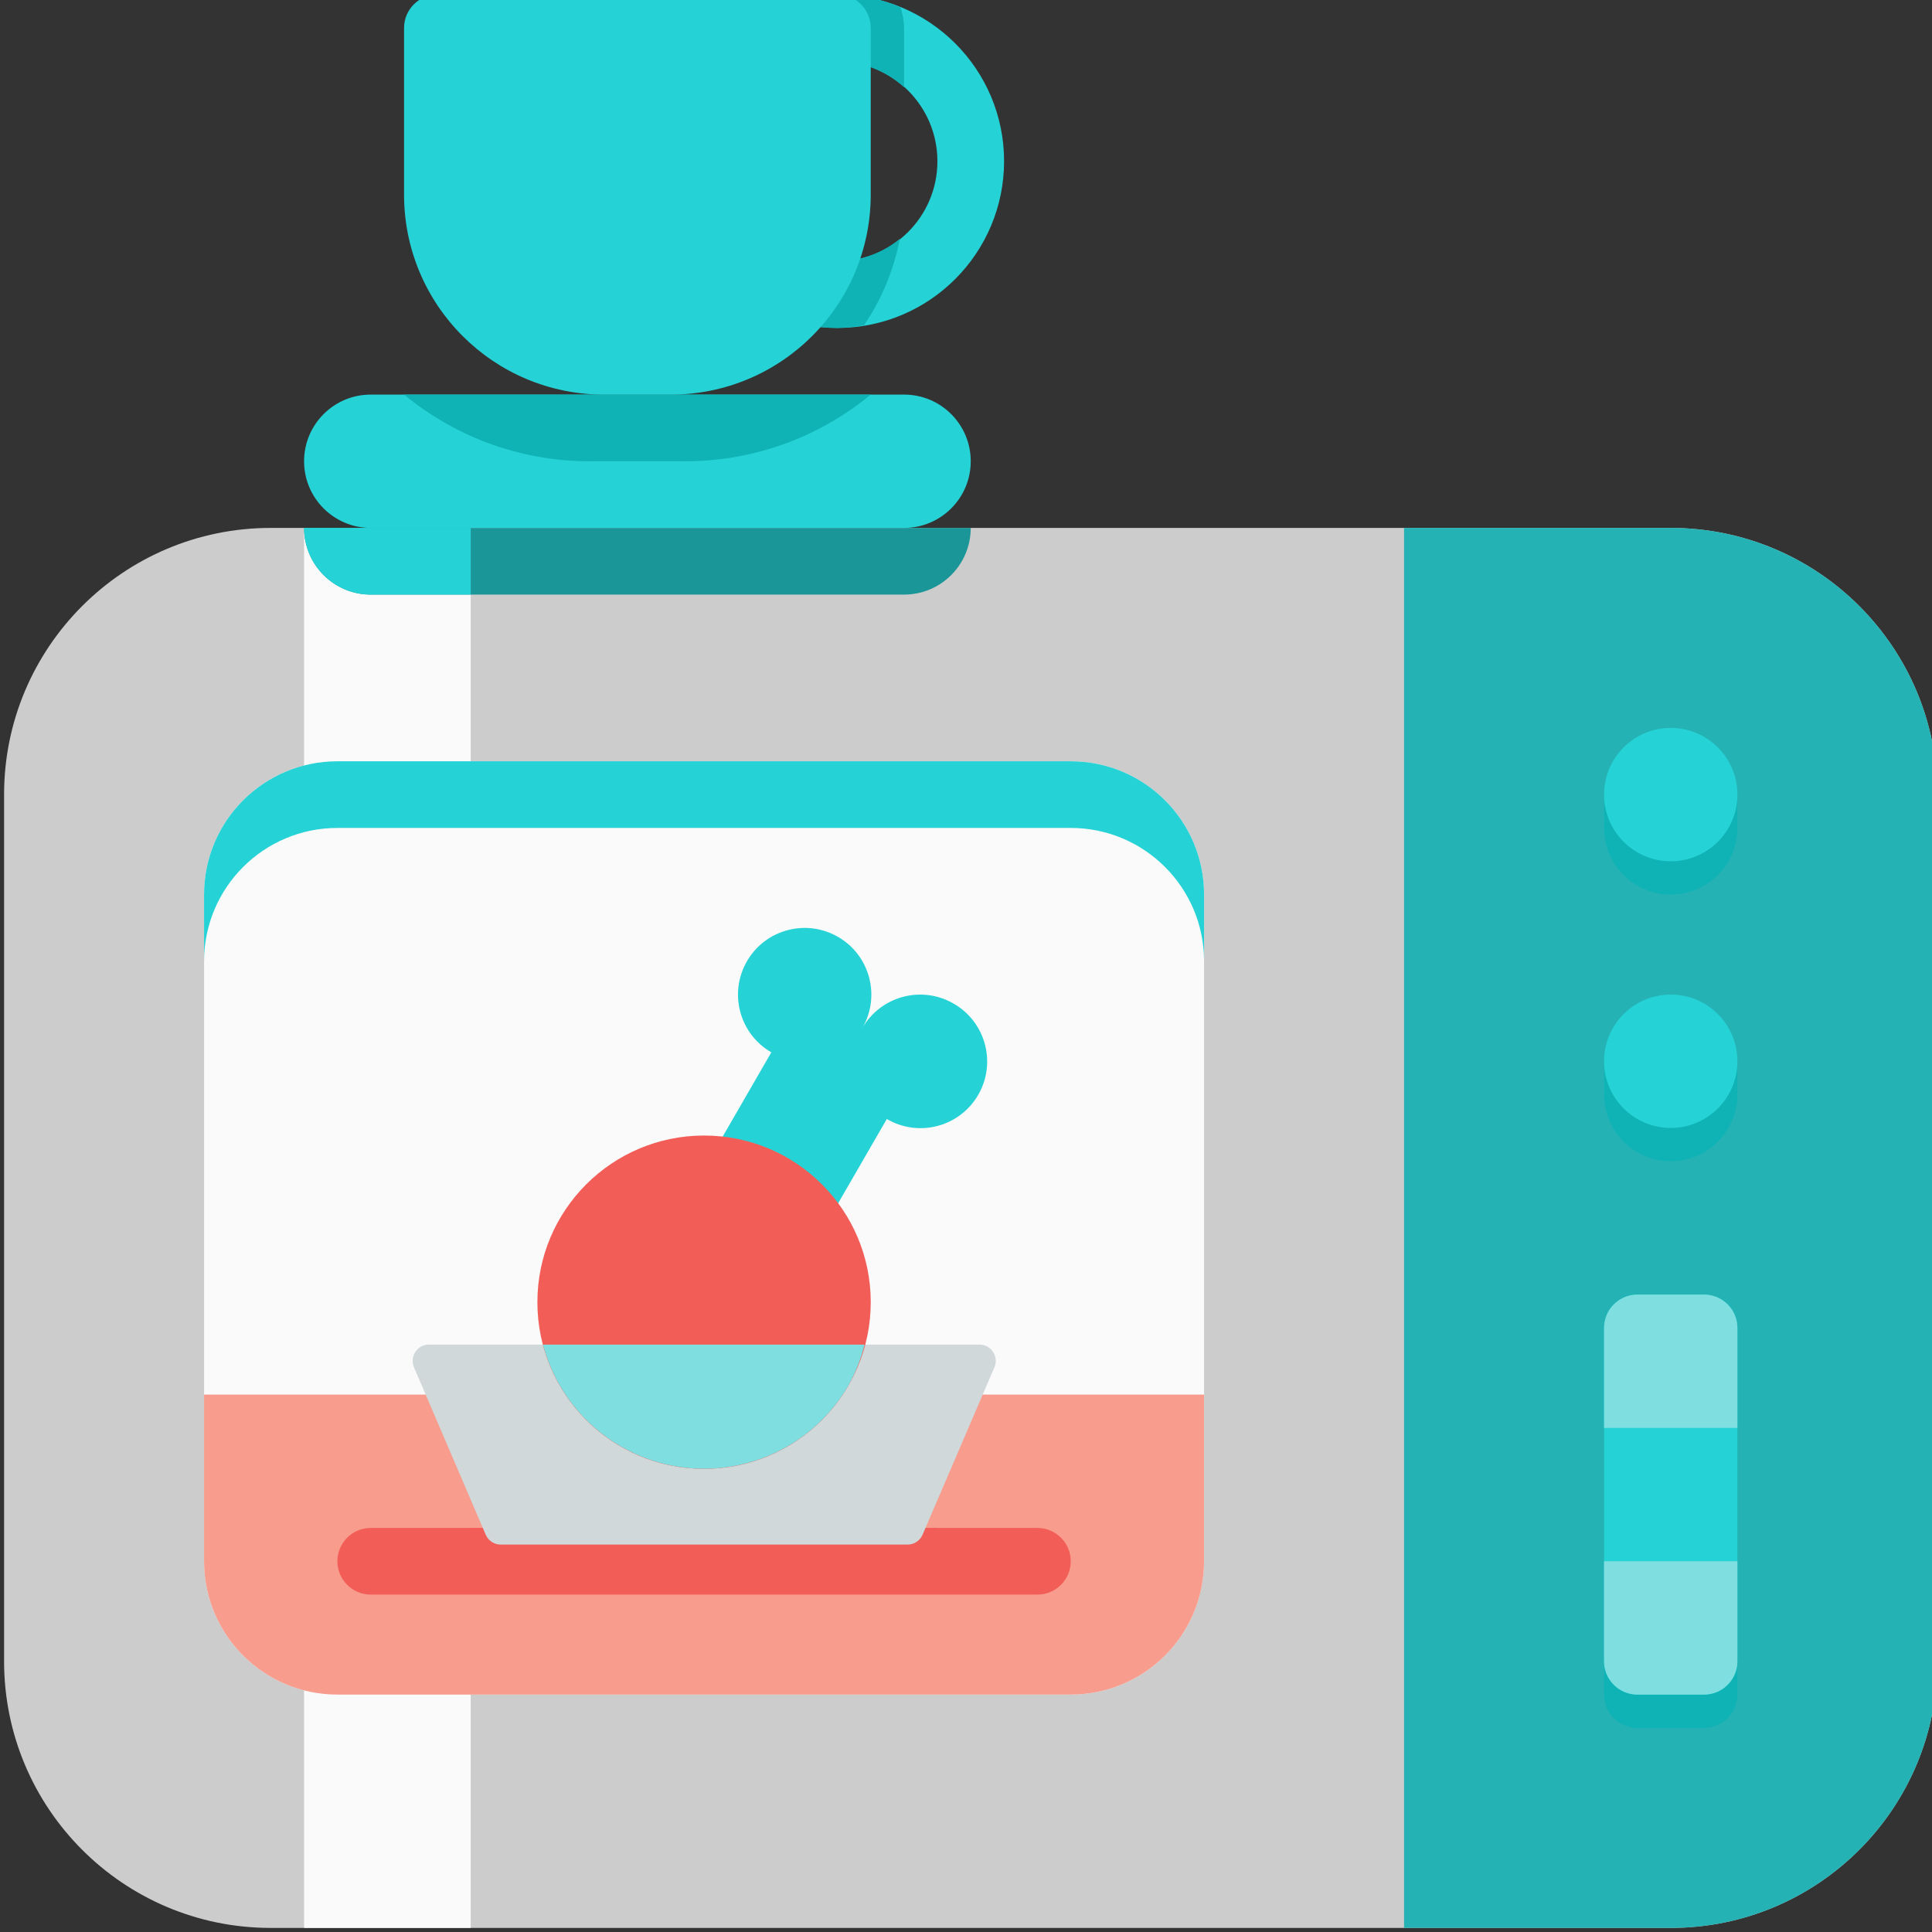 <svg width="80" height="80" viewBox="0 0 80 80" fill="none" xmlns="http://www.w3.org/2000/svg">
<rect x="0" y="0" width="80" height="80" fill="#333333" stroke="none"/>
<g clip-path="url(#clip0_828_10733)">
<path d="M11.21 21.86H69.181C75.279 21.86 80.223 26.804 80.223 32.903V68.789C80.223 74.887 75.279 79.831 69.181 79.831H11.21C5.112 79.831 0.169 74.887 0.169 68.789V32.903C0.169 26.804 5.112 21.86 11.21 21.86Z" fill="#CCCCCC"/>
<path d="M12.591 21.86H19.492V79.831H12.591V21.86Z" fill="#FAFAFA"/>
<path d="M13.971 31.523H44.337C47.386 31.523 49.858 33.994 49.858 37.043V64.649C49.858 67.698 47.386 70.17 44.337 70.17H13.971C10.922 70.17 8.45 67.698 8.45 64.649V37.043C8.45 33.994 10.922 31.523 13.971 31.523Z" fill="#FAFAFA"/>
<path d="M8.45 57.748V64.648C8.45 67.698 10.922 70.169 13.971 70.169H44.337C47.386 70.169 49.858 67.698 49.858 64.648V57.748H8.45Z" fill="#F89C8D"/>
<path d="M69.181 21.86H58.139V79.831H69.181C75.28 79.831 80.223 74.887 80.223 68.789V32.903C80.223 26.804 75.279 21.86 69.181 21.86Z" fill="#25B2B4"/>
<path d="M67.801 54.987H70.561C71.324 54.987 71.942 55.604 71.942 56.367V70.169C71.942 70.932 71.324 71.549 70.561 71.549H67.801C67.039 71.549 66.42 70.932 66.42 70.169V56.367C66.421 55.604 67.039 54.987 67.801 54.987Z" fill="#10B3B5"/>
<path d="M69.181 42.564C68.199 42.567 67.293 43.093 66.803 43.945H66.421V45.325C66.421 46.85 67.657 48.085 69.181 48.085C70.706 48.085 71.942 46.85 71.942 45.325V43.945H71.56C71.07 43.093 70.163 42.568 69.181 42.564Z" fill="#10B3B5"/>
<path d="M71.56 32.903C70.81 31.589 69.137 31.132 67.824 31.883C67.399 32.125 67.046 32.477 66.803 32.903H66.421V34.283C66.421 35.807 67.657 37.043 69.181 37.043C70.706 37.043 71.942 35.807 71.942 34.283V32.903H71.56Z" fill="#10B3B5"/>
<path d="M71.942 32.903C71.942 34.427 70.706 35.663 69.181 35.663C67.657 35.663 66.421 34.427 66.421 32.903C66.421 31.378 67.657 30.142 69.181 30.142C70.706 30.142 71.942 31.378 71.942 32.903Z" fill="#25D3D6"/>
<path d="M67.801 53.607H70.561C71.324 53.607 71.942 54.224 71.942 54.987V68.79C71.942 69.551 71.324 70.17 70.561 70.17H67.801C67.039 70.17 66.42 69.551 66.42 68.79V54.987C66.421 54.224 67.039 53.607 67.801 53.607Z" fill="#25D3D6"/>
<path d="M67.801 53.607H70.561C71.324 53.607 71.942 54.224 71.942 54.987V59.128H66.421V54.987C66.421 54.224 67.039 53.607 67.801 53.607Z" fill="#7FDFE0"/>
<path d="M66.421 64.648H71.942V68.789C71.942 69.551 71.324 70.169 70.561 70.169H67.801C67.039 70.169 66.42 69.551 66.42 68.789V64.648H66.421Z" fill="#7FDFE0"/>
<path d="M71.942 43.945C71.942 45.469 70.706 46.705 69.181 46.705C67.657 46.705 66.421 45.469 66.421 43.945C66.421 42.42 67.657 41.184 69.181 41.184C70.706 41.184 71.942 42.42 71.942 43.945Z" fill="#25D3D6"/>
<path d="M44.337 31.523H13.971C10.922 31.523 8.45 33.994 8.45 37.043V39.804C8.45 36.755 10.922 34.283 13.971 34.283H44.337C47.386 34.283 49.858 36.755 49.858 39.804V37.043C49.858 33.994 47.386 31.523 44.337 31.523Z" fill="#25D3D6"/>
<path d="M12.591 21.86H40.196C40.196 23.385 38.96 24.621 37.436 24.621H15.351C13.827 24.621 12.591 23.385 12.591 21.86Z" fill="#1B9698"/>
<path d="M12.591 21.86C12.591 23.385 13.827 24.621 15.351 24.621H19.492V21.86H12.591Z" fill="#25D3D6"/>
<path d="M42.957 66.029H15.351C14.59 66.029 13.971 65.411 13.971 64.649C13.971 63.886 14.589 63.269 15.351 63.269H42.957C43.718 63.269 44.337 63.886 44.337 64.649C44.337 65.411 43.718 66.029 42.957 66.029Z" fill="#F25E57"/>
<path d="M19.492 63.269H38.816C38.816 64.03 38.197 64.649 37.435 64.649H20.872C20.11 64.649 19.492 64.03 19.492 63.269Z" fill="#F25E57"/>
<path d="M37.574 63.958H20.734C20.462 63.958 20.217 63.796 20.111 63.545L17.143 56.62C16.996 56.276 17.154 55.878 17.498 55.729C17.583 55.693 17.674 55.675 17.766 55.675H40.554C40.928 55.675 41.232 55.978 41.232 56.352C41.232 56.444 41.213 56.536 41.176 56.62L38.204 63.545C38.096 63.797 37.848 63.961 37.574 63.958Z" fill="#D0D8DA"/>
<path d="M39.481 41.554C38.161 40.792 36.472 41.245 35.711 42.565C36.472 41.245 36.021 39.555 34.7 38.794C33.38 38.031 31.691 38.484 30.929 39.804C30.167 41.124 30.619 42.813 31.939 43.575L29.179 48.355L33.96 51.116L36.721 46.335C38.036 47.106 39.727 46.665 40.498 45.349C41.268 44.035 40.827 42.343 39.512 41.572C39.502 41.566 39.491 41.56 39.481 41.554Z" fill="#25D3D6"/>
<path d="M36.056 53.921C36.056 57.733 32.966 60.823 29.154 60.823C25.343 60.823 22.252 57.733 22.252 53.921C22.252 50.11 25.343 47.02 29.154 47.02C32.966 47.02 36.056 50.11 36.056 53.921Z" fill="#F25E57"/>
<path d="M35.131 57.372C35.428 56.839 35.653 56.269 35.8 55.677H22.483C23.456 59.362 27.231 61.562 30.916 60.59C32.693 60.121 34.21 58.963 35.131 57.372Z" fill="#7FDFE0"/>
<path d="M34.675 13.58C30.863 13.58 27.774 10.489 27.774 6.678C27.774 2.866 30.863 -0.223 34.675 -0.223C38.486 -0.223 41.577 2.866 41.577 6.678C41.572 10.488 38.485 13.575 34.675 13.58ZM34.675 2.537C32.388 2.537 30.534 4.391 30.534 6.678C30.534 8.965 32.388 10.819 34.675 10.819C36.962 10.819 38.816 8.965 38.816 6.678C38.816 4.391 36.962 2.537 34.675 2.537Z" fill="#25D3D6"/>
<path d="M15.351 16.339H37.436C38.96 16.339 40.196 17.575 40.196 19.1C40.196 20.624 38.96 21.86 37.436 21.86H15.351C13.827 21.86 12.591 20.624 12.591 19.1C12.591 17.575 13.827 16.339 15.351 16.339Z" fill="#25D3D6"/>
<path d="M16.731 16.339C18.949 18.172 21.749 19.151 24.626 19.1H28.162C31.038 19.151 33.838 18.172 36.056 16.339H16.731Z" fill="#10B3B5"/>
<path d="M27.774 6.678C27.779 10.488 30.865 13.575 34.675 13.58C35.046 13.573 35.415 13.535 35.779 13.467C36.511 12.388 37.015 11.17 37.26 9.89C36.531 10.488 35.618 10.815 34.675 10.819C32.388 10.832 30.523 8.99 30.509 6.703C30.496 4.416 32.339 2.551 34.626 2.538C35.664 2.532 36.667 2.916 37.436 3.614V1.157C37.432 0.865 37.381 0.574 37.285 0.297C33.769 -1.152 29.744 0.522 28.294 4.038C27.949 4.875 27.772 5.772 27.774 6.678Z" fill="#10B3B5"/>
<path d="M18.112 -0.223H34.675C35.438 -0.223 36.055 0.394 36.055 1.157V8.059C36.055 12.633 32.347 16.34 27.774 16.34H25.013C20.439 16.34 16.731 12.633 16.731 8.059V1.157C16.731 0.394 17.35 -0.223 18.112 -0.223Z" fill="#25D3D6"/>
</g>
<defs>
<clipPath id="clip0_828_10733">
<rect width="80" height="80" fill="white"/>
</clipPath>
</defs>
</svg>
